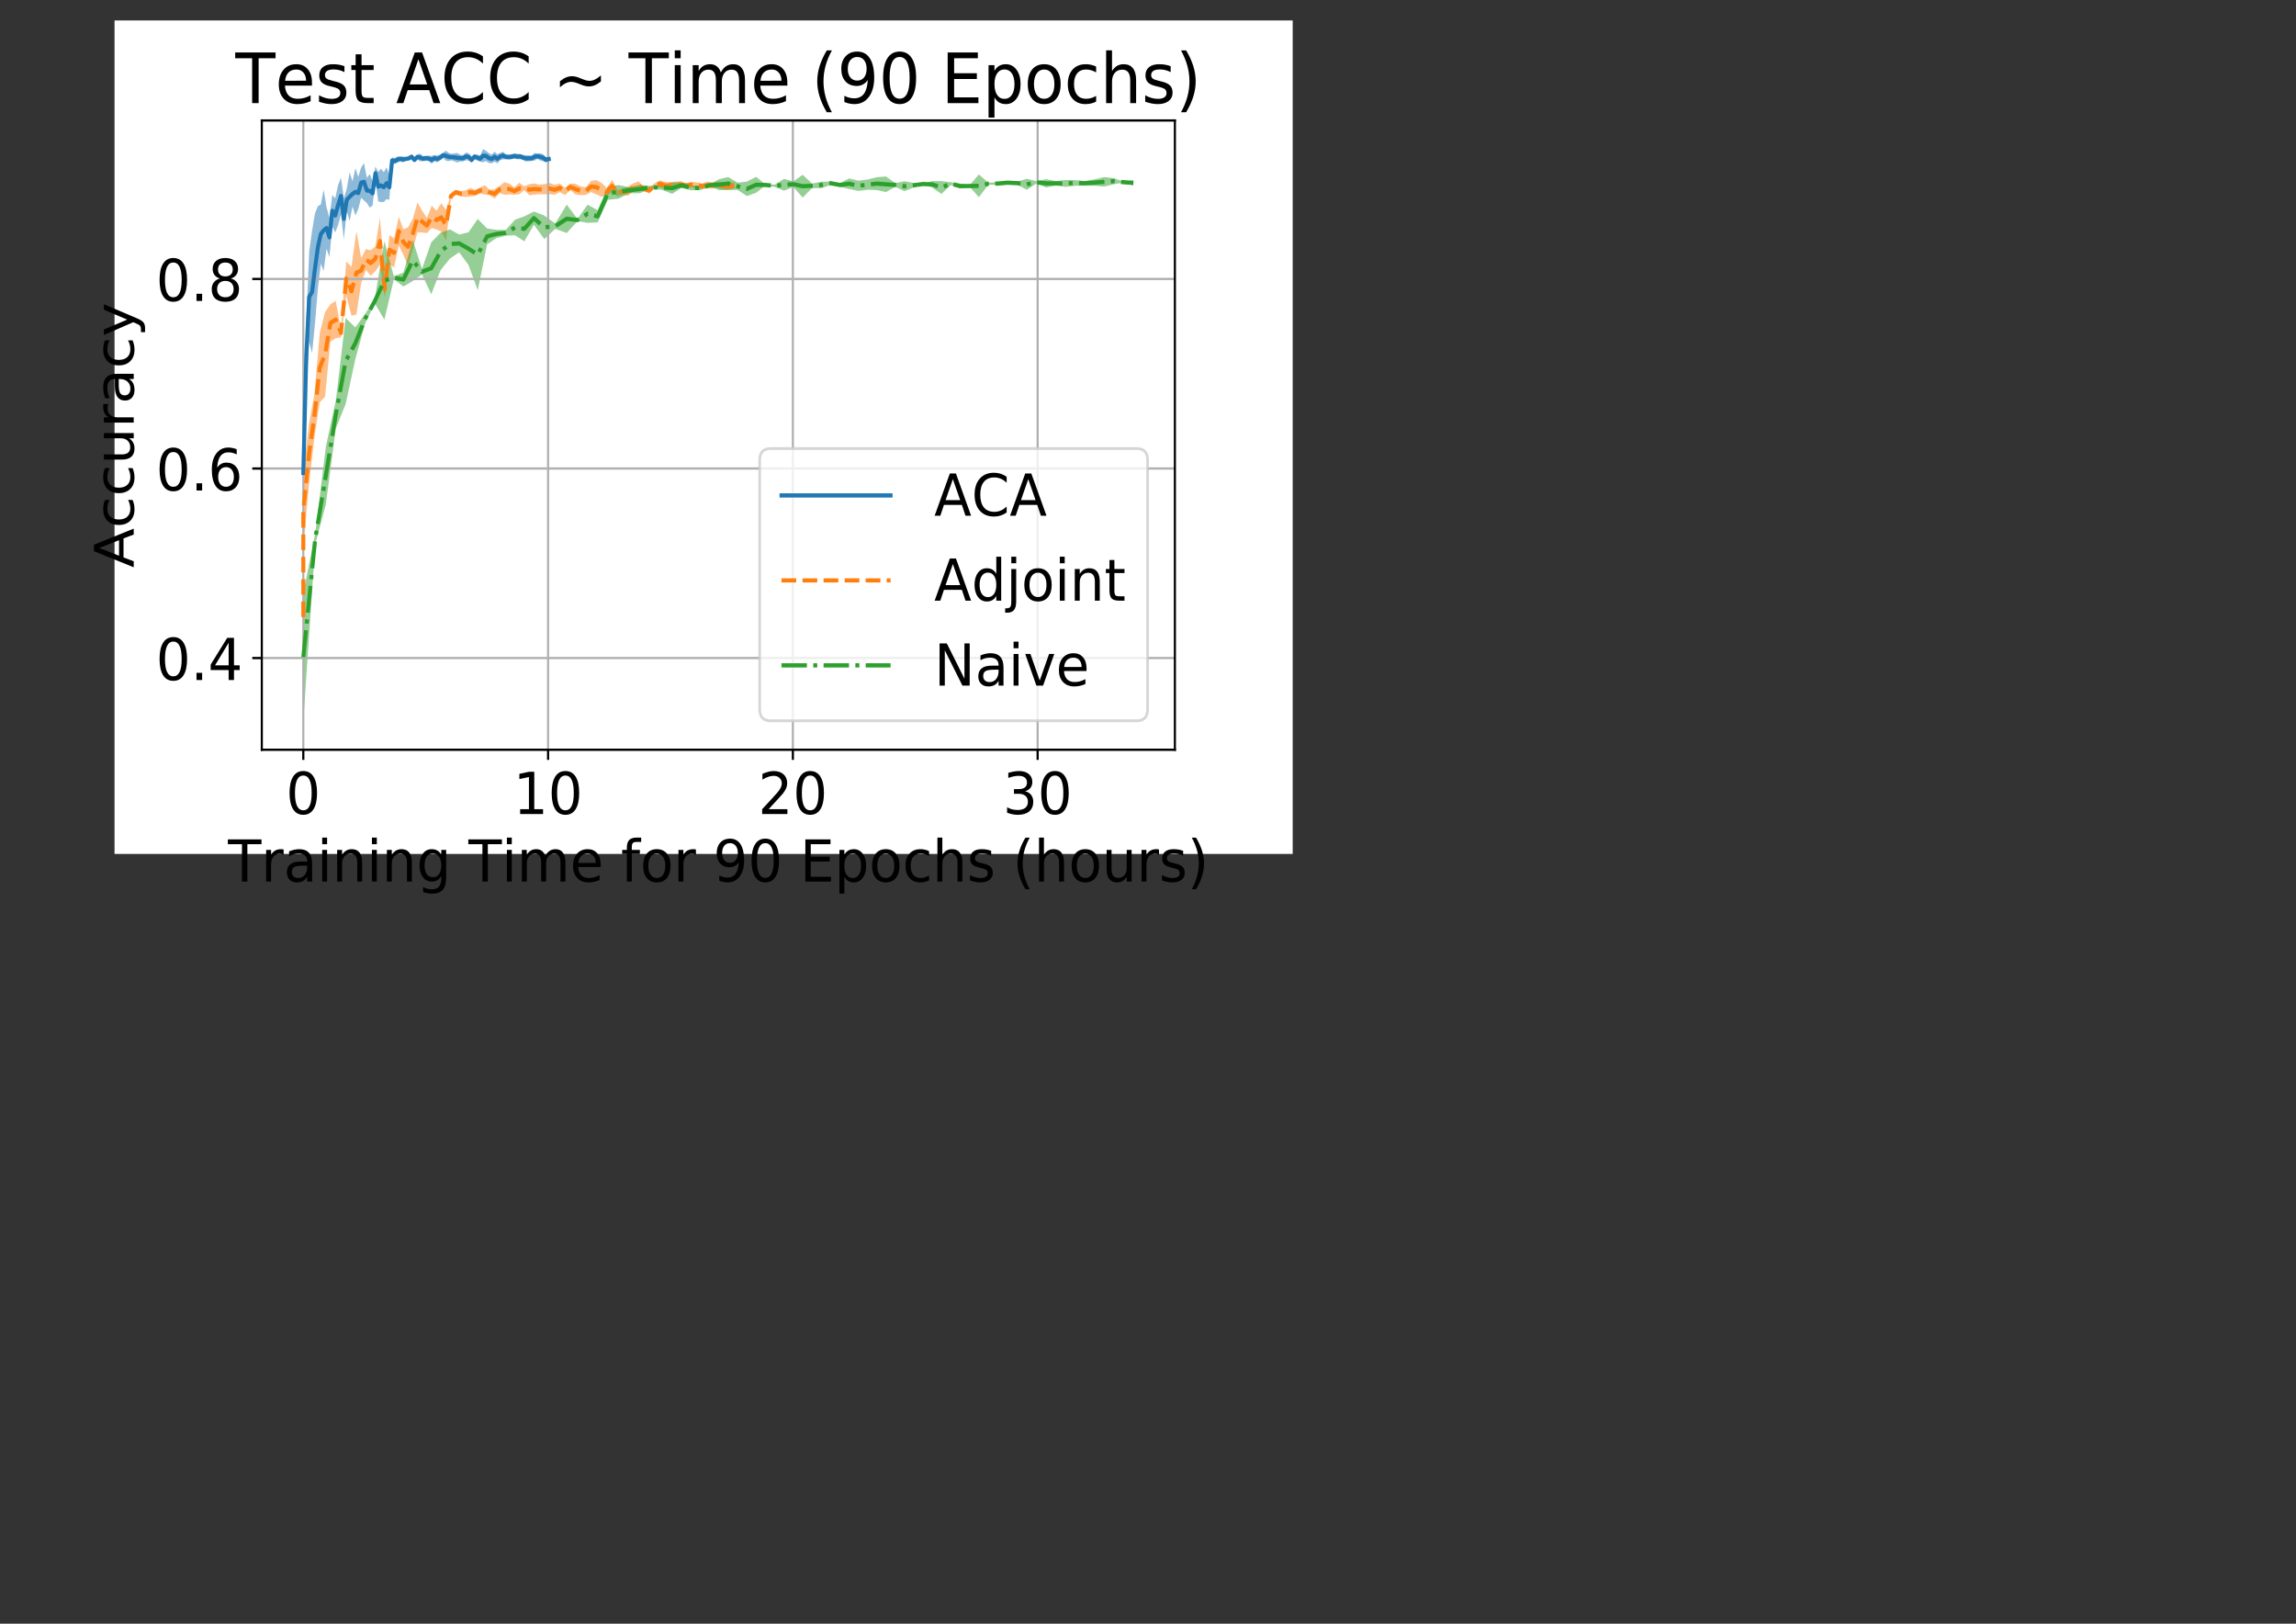 <?xml version="1.0" encoding="UTF-8" standalone="no"?>
<svg
   xmlns:dc="http://purl.org/dc/elements/1.1/"
   xmlns:cc="http://creativecommons.org/ns#"
   xmlns:rdf="http://www.w3.org/1999/02/22-rdf-syntax-ns#"
   xmlns:svg="http://www.w3.org/2000/svg"
   xmlns="http://www.w3.org/2000/svg"
   xmlns:xlink="http://www.w3.org/1999/xlink"
   xmlns:sodipodi="http://sodipodi.sourceforge.net/DTD/sodipodi-0.dtd"
   xmlns:inkscape="http://www.inkscape.org/namespaces/inkscape"
   inkscape:version="1.0rc1 (09960d6, 2020-04-09)"
   sodipodi:docname="ACC_time_confidence.svg"
   id="svg446"
   width="297mm"
   viewBox="0 0 841.89 595.276"
   version="1.1"
   height="210mm">
  <rect x="0" y="0" width="841.89" height="595.276" fill="#333333" stroke="none"/>
  <sodipodi:namedview
     inkscape:current-layer="svg446"
     inkscape:window-maximized="1"
     inkscape:window-y="23"
     inkscape:window-x="56"
     inkscape:cy="184.97989"
     inkscape:cx="241.66728"
     inkscape:zoom="1.4244792"
     units="mm"
     showgrid="false"
     id="namedview448"
     inkscape:window-height="755"
     inkscape:window-width="1224"
     inkscape:pageshadow="2"
     inkscape:pageopacity="0"
     guidetolerance="10"
     gridtolerance="10"
     objecttolerance="10"
     borderopacity="1"
     bordercolor="#666666"
     pagecolor="#ffffff"
     inkscape:document-rotation="0" />
  <defs
     id="defs12">
    <style
       id="style10"
       type="text/css">
*{stroke-linecap:butt;stroke-linejoin:round;white-space:pre;}
  </style>
  </defs>
  <g
     style="stroke-width:0.971"
     transform="matrix(1,0,0,1.061,42,7.5)"
     id="figure_1">
    <g
       style="stroke-width:0.971"
       id="patch_1">
      <path
         inkscape:connector-curvature="0"
         id="path14"
         style="fill:#ffffff;stroke-width:0.971"
         d="M 0,288 H 432 V 0 H 0 Z" />
    </g>
    <g
       style="stroke-width:0.971"
       id="axes_1">
      <g
         style="stroke-width:0.971"
         id="patch_2">
        <path
           inkscape:connector-curvature="0"
           id="path17"
           style="fill:#ffffff;stroke-width:0.971"
           d="M 54,252 H 388.8 V 34.56 H 54 Z" />
      </g>
      <g
         style="stroke-width:0.971"
         id="PolyCollection_1">
        <path
           inkscape:connector-curvature="0"
           id="path20"
           style="fill:#1f77b4;fill-opacity:0.5;stroke-width:0.971"
           d="m 69.219,146.259 v 20.191 l 1.089,-38.72 1.059,-16.598 1.065,3.817 1.065,-10.215 1.064,-12.141 1.057,-8.519 1.058,2.494 1.062,-7.695 1.057,2.9 1.058,-10.542 1.058,2.035 1.056,-2.524 1.058,-3.749 1.061,8.691 1.057,-9.876 1.059,3.55 1.05,-5.052 1.056,3.081 1.058,-2.182 1.056,-3.936 1.049,0.955 1.053,0.865 1.051,1.591 1.044,-0.725 1.044,-8.831 1.028,7.401 1.019,0.248 1.018,-0.039 1.015,-1.003 1.014,0.256 1.016,-12.53 1.018,0.138 1.007,-0.503 1.007,-0.395 1.009,0.365 1.016,-0.601 1.03,-0.259 1.04,-0.399 1.047,1.09 1.055,-0.858 1.05,0.65 1.05,-0.04 1.057,-0.126 1.045,0.097 1.052,0.901 1.047,-0.835 1.05,0.322 1.048,-0.631 1.046,-0.907 1.058,1.015 1.049,0.122 1.046,-0.279 1.056,0.415 1.045,0.333 1.05,-0.359 1.048,-0.006 1.048,-0.391 1.048,0.166 1.044,0.675 1.045,-1.284 1.048,0.585 1.049,0.371 1.057,0.167 1.054,-0.392 1.046,0.663 1.053,0.09 1.045,-0.569 1.044,0.566 1.048,-1.076 1.045,-0.279 1.044,-0.006 1.05,0.051 1.054,-0.053 1.042,-0.235 1.047,0.23 1.045,-0.065 1.041,0.333 1.046,0.483 1.044,-0.075 1.047,-0.118 1.048,-0.104 1.041,-0.572 1.051,0.523 1.046,0.262 1.051,0.393 1.046,-0.319 v -1.662 0 l -1.046,0.14 -1.051,-0.982 -1.046,-0.328 -1.051,0.065 -1.041,-0.179 -1.048,0.944 -1.047,-0.118 -1.044,-0.009 -1.046,-0.106 -1.041,-0.387 -1.045,10e-4 -1.047,-0.163 -1.042,0.223 -1.054,0.209 -1.05,-0.08 -1.044,-0.923 -1.045,0.376 -1.048,0.495 -1.044,-0.875 -1.045,1.003 -1.053,-0.564 -1.046,-0.777 -1.054,-0.588 -1.057,2.262 -1.049,-0.349 -1.048,-0.136 -1.045,0.943 -1.044,-1.29 -1.048,-0.227 -1.048,0.853 -1.048,-0.071 -1.05,-0.621 -1.045,0.071 -1.056,0.219 -1.046,-0.345 -1.049,-0.729 -1.058,0.688 -1.046,0.665 -1.048,0.286 -1.05,-0.202 -1.047,0.344 -1.052,-0.081 -1.045,-0.034 -1.057,0.201 -1.05,-0.891 -1.05,0.323 -1.055,1.172 -1.047,-1.137 -1.04,0.779 -1.03,0.069 -1.016,-0.208 -1.009,-0.028 -1.007,-0.002 -1.007,0.61 -1.018,-0.255 -1.016,5.939 -1.014,-2.494 -1.015,1.682 -1.018,-1.218 -1.019,1.099 -1.028,-1.833 -1.044,4.988 -1.044,-2.428 -1.051,1.329 -1.053,-5.095 -1.049,1.544 -1.056,3.202 -1.058,-2.968 -1.056,4.522 -1.05,-3.087 -1.059,5.646 -1.057,3.222 -1.061,-7.027 -1.058,2.538 -1.056,4.614 -1.058,-1.174 -1.058,7.796 -1.057,-3.518 -1.062,-6.123 -1.058,5.114 -1.057,0.584 -1.064,2.464 -1.065,6.027 -1.065,7.223 -1.059,24.138 z"
           clip-path="url(#p578d4dad70)" />
      </g>
      <g
         style="stroke-width:0.971"
         id="PolyCollection_2">
        <path
           inkscape:connector-curvature="0"
           id="path23"
           style="fill:#ff7f0e;fill-opacity:0.5;stroke-width:0.971"
           d="m 69.218,190.888 v 30.547 l 7.4e-5,-39.275 2.092,-21.891 1.984,-16.178 1.955,-12.18 1.951,-1.914 1.951,-18.977 1.937,-1.238 1.945,-0.272 1.929,-14.385 1.916,6.889 1.808,-0.385 1.76,-10.903 1.74,-4.547 1.726,2.047 1.711,-1.585 1.721,-2.268 1.716,11.463 1.72,-11.605 1.716,1.116 1.721,-7.604 1.718,3.312 1.717,3.895 1.723,-5.946 1.721,-5.765 1.734,0.043 1.735,0.189 1.743,-1.778 1.757,0.538 1.758,0.711 1.758,3.094 1.783,-14.602 1.758,-1.217 1.768,0.544 1.771,0.26 1.776,-0.218 1.773,-0.167 1.776,-0.823 1.793,0.357 1.789,0.173 1.792,1.199 1.801,-1.91 1.813,0.619 1.816,-0.166 1.826,0.168 1.816,-0.211 1.826,-1.395 1.83,1.749 1.837,-0.211 1.844,-0.153 1.863,0.041 1.885,-0.063 1.883,0.214 1.903,-0.902 1.895,1.051 1.907,-1.767 1.898,1.484 1.903,0.288 1.926,-0.121 1.912,-0.953 1.921,0.775 1.929,0.812 1.924,-0.26 1.931,-1.367 1.948,1.56 1.958,-0.649 1.946,0.387 1.942,-1.574 1.948,-0.314 1.955,0.247 1.953,0.932 1.953,-2.164 1.947,-0.019 1.929,0.58 1.923,-0.019 1.926,-0.415 1.926,0.136 1.916,-0.089 1.951,-0.167 1.961,0.511 1.954,-0.105 1.964,-0.05 1.958,0.075 1.95,-0.265 1.962,0.57 1.962,0.062 1.956,-0.36 v -2.257 0 l -1.956,0.36 -1.962,-0.2 -1.962,-0.412 -1.95,0.259 -1.958,-0.187 -1.964,0.605 -1.954,-0.367 -1.961,-0.144 -1.951,0.422 -1.916,-0.679 -1.926,0.136 -1.926,0.175 -1.923,-0.019 -1.929,-0.599 -1.947,1.029 -1.953,1.372 -1.953,-0.05 -1.955,-1.98 -1.948,0.668 -1.942,1.177 -1.946,0.584 -1.958,0.596 -1.948,-3.614 -1.931,2.89 -1.924,-1.766 -1.929,-0.956 -1.921,0.251 -1.912,2.19 -1.926,-0.252 -1.903,-0.957 -1.898,-0.023 -1.907,1.442 -1.895,-1.438 -1.903,0.408 -1.883,-0.637 -1.885,0.395 -1.863,0.172 -1.844,-0.415 -1.837,0.247 -1.83,0.767 -1.826,-1.264 -1.816,1.623 -1.826,-1.273 -1.816,-0.559 -1.813,1.339 -1.801,1.103 -1.792,0.216 -1.789,-1.595 -1.793,0.816 -1.776,0.814 -1.773,-0.69 -1.776,0.895 -1.771,0.194 -1.768,-0.438 -1.758,1.337 -1.783,5.635 -1.758,-2.342 -1.758,2.61 -1.757,-1.754 -1.743,4.247 -1.735,-2.431 -1.734,-2.904 -1.721,5.565 -1.723,2.961 -1.717,0.751 -1.718,-4.35 -1.721,7.459 -1.716,-1.111 -1.72,15.771 -1.716,-21.873 -1.721,9.979 -1.711,1.362 -1.726,-0.441 -1.74,3.116 -1.76,-9.331 -1.808,12.386 -1.916,-1.887 -1.929,23.207 -1.945,-9.572 -1.937,1.185 -1.951,2.701 -1.951,7.19 -1.955,21.09 -1.984,10.346 -2.092,16.814 z"
           clip-path="url(#p578d4dad70)" />
      </g>
      <g
         style="stroke-width:0.971"
         id="PolyCollection_3">
        <path
           inkscape:connector-curvature="0"
           id="path26"
           style="fill:#2ca02c;fill-opacity:0.5;stroke-width:0.971"
           d="m 69.218,197.844 v 44.273 l 4.382,-61.235 3.862,-13.59 3.692,-26.36 3.586,-8.383 3.548,-15.489 3.563,-12.214 3.551,-7.106 3.549,5.665 3.467,-13.983 3.506,2.521 3.407,-1.899 3.419,-2.259 3.387,6.811 3.411,-8.285 3.415,-4.028 3.405,-2.161 3.41,4.355 3.41,8.743 3.417,-15.849 3.41,-2.161 3.417,-0.851 3.4,-0.131 3.417,2.096 3.526,-5.731 3.801,4.945 4.029,-3.537 4.198,1.441 3.952,-4.093 3.699,0.589 3.692,-0.164 3.755,-7.794 3.889,-0.393 3.875,-1.866 3.986,-0.033 3.93,-1.572 4.072,0.393 3.819,1.408 3.426,-2.096 3.371,0.851 3.586,-0.033 3.399,-1.474 3.418,1.474 3.402,-0.066 3.397,-0.033 3.402,2.129 3.395,-1.146 3.388,-2.489 3.4,0.491 3.427,1.277 3.418,-1.244 3.436,3.635 3.428,-3.275 3.452,0.033 3.419,-1.113 3.372,0.655 3.387,0.753 3.354,0.655 3.364,-0.393 3.389,0.098 3.382,0.688 3.397,-1.801 3.4,1.474 3.372,-1.244 3.386,-1.081 3.377,1.113 3.398,2.194 3.447,-3.111 3.434,1.244 3.423,-0.622 3.421,3.602 3.478,-4.322 3.505,0.065 3.528,-0.753 3.527,0.688 3.541,1.768 3.532,-2.194 3.551,1.408 3.532,-0.655 3.544,0.426 3.548,-0.36 3.56,-0.098 3.559,0.098 3.562,0.262 3.559,-0.819 3.564,-0.557 3.551,1.015 v -1.834 0 l -3.551,0.557 -3.564,-1.277 -3.559,-0.36 -3.562,0.786 -3.559,0.557 -3.56,-0.295 -3.548,-0.033 -3.544,0.36 -3.532,-0.655 -3.551,0.688 -3.532,-0.819 -3.541,0.982 -3.527,0.36 -3.528,-0.164 -3.505,0.196 -3.478,-2.882 -3.421,3.733 -3.423,-0.557 -3.434,-0.458 -3.447,-0.426 -3.398,0.033 -3.377,0.851 -3.386,-0.229 -3.372,-0.589 -3.4,0.622 -3.397,-2.259 -3.382,0.229 -3.389,0.819 -3.364,0.393 -3.354,-0.786 -3.387,1.605 -3.372,-0.524 -3.419,0.065 -3.452,0.622 -3.428,-3.013 -3.436,2.259 -3.418,-0.851 -3.427,1.998 -3.4,-0.098 -3.388,-2.62 -3.395,1.67 -3.402,0.36 -3.397,-1.932 -3.402,0.72 -3.418,1.801 -3.399,0.557 -3.586,-0.229 -3.371,-0.982 -3.426,-1.9e-5 -3.819,0.95 -4.072,0.262 -3.93,-0.393 -3.986,0.819 -3.875,-0.753 -3.889,0.524 -3.755,8.186 -3.692,-1.932 -3.699,4.912 -3.952,-4.945 -4.198,6.549 -4.029,-2.751 -3.801,-1.408 -3.526,1.67 -3.417,1.179 -3.4,3.537 -3.417,-0.065 -3.41,-0.458 -3.417,-3.275 -3.41,4.617 -3.41,0.753 -3.405,-1.768 -3.415,1.146 -3.411,3.307 -3.387,9.169 -3.419,-9.922 -3.407,11.199 -3.506,1.277 -3.467,-12.083 -3.549,20.008 -3.551,5.141 -3.563,4.617 -3.548,-3.242 -3.586,28.423 -3.692,16.144 -3.862,29.832 z"
           clip-path="url(#p578d4dad70)" />
      </g>
      <g
         style="stroke-width:0.971"
         id="matplotlib.axis_1">
        <g
           style="stroke-width:0.971"
           id="xtick_1">
          <g
             style="stroke-width:0.971"
             id="line2d_1">
            <path
               inkscape:connector-curvature="0"
               id="path29"
               style="fill:none;stroke:#b0b0b0;stroke-width:0.777;stroke-linecap:square"
               d="M 69.218,252 V 34.56"
               clip-path="url(#p578d4dad70)" />
          </g>
          <g
             style="stroke-width:0.971"
             id="line2d_2">
            <defs
               id="defs33">
              <path
                 inkscape:connector-curvature="0"
                 style="stroke:#000000;stroke-width:0.8"
                 id="md0838a9cfd"
                 d="M 0,0 V 3.5" />
            </defs>
            <g
               style="stroke-width:0.971"
               id="g37">
              <use
                 height="100%"
                 width="100%"
                 id="use35"
                 y="252"
                 xlink:href="#md0838a9cfd"
                 x="69.218"
                 style="stroke:#000000;stroke-width:0.777" />
            </g>
          </g>
          <g
             style="stroke-width:0.971"
             id="text_1">
            <!-- 0 -->
            <defs
               id="defs41">
              <path
                 inkscape:connector-curvature="0"
                 id="DejaVuSans-48"
                 d="m 31.781,66.406 q -7.609,0 -11.453,-7.5 Q 16.5,51.422 16.5,36.375 q 0,-14.984 3.828,-22.484 3.844,-7.5 11.453,-7.5 7.672,0 11.5,7.5 3.844,7.5 3.844,22.484 0,15.047 -3.844,22.531 -3.828,7.5 -11.5,7.5 z m 0,7.812 q 12.266,0 18.734,-9.703 6.469,-9.688 6.469,-28.141 0,-18.406 -6.469,-28.109 -6.469,-9.688 -18.734,-9.688 -12.25,0 -18.719,9.688 Q 6.594,17.969 6.594,36.375 q 0,18.453 6.469,28.141 6.469,9.703 18.719,9.703 z" />
            </defs>
            <g
               style="stroke-width:0.971"
               id="g45"
               transform="matrix(0.2,0,0,-0.2,62.856,274.197)">
              <use
                 style="stroke-width:0.971"
                 height="100%"
                 width="100%"
                 y="0"
                 x="0"
                 id="use43"
                 xlink:href="#DejaVuSans-48" />
            </g>
          </g>
        </g>
        <g
           style="stroke-width:0.971"
           id="xtick_2">
          <g
             style="stroke-width:0.971"
             id="line2d_3">
            <path
               inkscape:connector-curvature="0"
               id="path49"
               style="fill:none;stroke:#b0b0b0;stroke-width:0.777;stroke-linecap:square"
               d="M 158.971,252 V 34.56"
               clip-path="url(#p578d4dad70)" />
          </g>
          <g
             style="stroke-width:0.971"
             id="line2d_4">
            <g
               style="stroke-width:0.971"
               id="g54">
              <use
                 height="100%"
                 width="100%"
                 id="use52"
                 y="252"
                 xlink:href="#md0838a9cfd"
                 x="158.971"
                 style="stroke:#000000;stroke-width:0.777" />
            </g>
          </g>
          <g
             style="stroke-width:0.971"
             id="text_2">
            <!-- 10 -->
            <defs
               id="defs58">
              <path
                 inkscape:connector-curvature="0"
                 id="DejaVuSans-49"
                 d="m 12.406,8.297 h 16.109 v 55.625 L 10.984,60.406 v 8.984 l 17.438,3.516 H 38.281 V 8.297 H 54.391 V 0 H 12.406 Z" />
            </defs>
            <g
               style="stroke-width:0.971"
               id="g64"
               transform="matrix(0.2,0,0,-0.2,146.246,274.197)">
              <use
                 style="stroke-width:0.971"
                 height="100%"
                 width="100%"
                 y="0"
                 x="0"
                 id="use60"
                 xlink:href="#DejaVuSans-49" />
              <use
                 style="stroke-width:0.971"
                 height="100%"
                 width="100%"
                 y="0"
                 id="use62"
                 xlink:href="#DejaVuSans-48"
                 x="63.623" />
            </g>
          </g>
        </g>
        <g
           style="stroke-width:0.971"
           id="xtick_3">
          <g
             style="stroke-width:0.971"
             id="line2d_5">
            <path
               inkscape:connector-curvature="0"
               id="path68"
               style="fill:none;stroke:#b0b0b0;stroke-width:0.777;stroke-linecap:square"
               d="M 248.725,252 V 34.56"
               clip-path="url(#p578d4dad70)" />
          </g>
          <g
             style="stroke-width:0.971"
             id="line2d_6">
            <g
               style="stroke-width:0.971"
               id="g73">
              <use
                 height="100%"
                 width="100%"
                 id="use71"
                 y="252"
                 xlink:href="#md0838a9cfd"
                 x="248.725"
                 style="stroke:#000000;stroke-width:0.777" />
            </g>
          </g>
          <g
             style="stroke-width:0.971"
             id="text_3">
            <!-- 20 -->
            <defs
               id="defs77">
              <path
                 inkscape:connector-curvature="0"
                 id="DejaVuSans-50"
                 d="M 19.188,8.297 H 53.609 V 0 H 7.328 v 8.297 q 5.609,5.812 15.297,15.594 9.703,9.797 12.188,12.641 4.734,5.312 6.609,9 1.891,3.688 1.891,7.25 0,5.812 -4.078,9.469 -4.078,3.672 -10.625,3.672 -4.641,0 -9.797,-1.609 -5.141,-1.609 -11,-4.891 v 9.969 Q 13.766,71.781 18.938,73 q 5.188,1.219 9.484,1.219 11.328,0 18.062,-5.672 6.734,-5.656 6.734,-15.125 0,-4.5 -1.688,-8.531 Q 49.859,40.875 45.406,35.406 44.188,33.984 37.641,27.219 31.109,20.453 19.188,8.297 Z" />
            </defs>
            <g
               style="stroke-width:0.971"
               id="g83"
               transform="matrix(0.2,0,0,-0.2,236,274.197)">
              <use
                 style="stroke-width:0.971"
                 height="100%"
                 width="100%"
                 y="0"
                 x="0"
                 id="use79"
                 xlink:href="#DejaVuSans-50" />
              <use
                 style="stroke-width:0.971"
                 height="100%"
                 width="100%"
                 y="0"
                 id="use81"
                 xlink:href="#DejaVuSans-48"
                 x="63.623" />
            </g>
          </g>
        </g>
        <g
           style="stroke-width:0.971"
           id="xtick_4">
          <g
             style="stroke-width:0.971"
             id="line2d_7">
            <path
               inkscape:connector-curvature="0"
               id="path87"
               style="fill:none;stroke:#b0b0b0;stroke-width:0.777;stroke-linecap:square"
               d="M 338.478,252 V 34.56"
               clip-path="url(#p578d4dad70)" />
          </g>
          <g
             style="stroke-width:0.971"
             id="line2d_8">
            <g
               style="stroke-width:0.971"
               id="g92">
              <use
                 height="100%"
                 width="100%"
                 id="use90"
                 y="252"
                 xlink:href="#md0838a9cfd"
                 x="338.478"
                 style="stroke:#000000;stroke-width:0.777" />
            </g>
          </g>
          <g
             style="stroke-width:0.971"
             id="text_4">
            <!-- 30 -->
            <defs
               id="defs96">
              <path
                 inkscape:connector-curvature="0"
                 id="DejaVuSans-51"
                 d="M 40.578,39.312 Q 47.656,37.797 51.625,33 q 3.984,-4.781 3.984,-11.812 0,-10.781 -7.422,-16.703 -7.422,-5.906 -21.094,-5.906 -4.578,0 -9.438,0.906 -4.859,0.906 -10.031,2.719 v 9.516 q 4.094,-2.391 8.969,-3.609 4.891,-1.219 10.219,-1.219 9.266,0 14.125,3.656 4.859,3.656 4.859,10.641 0,6.453 -4.516,10.078 -4.516,3.641 -12.562,3.641 h -8.5 v 8.109 h 8.891 q 7.266,0 11.125,2.906 3.859,2.906 3.859,8.375 0,5.609 -3.984,8.609 -3.969,3.016 -11.391,3.016 -4.062,0 -8.703,-0.891 Q 15.375,64.156 9.812,62.312 v 8.781 q 5.625,1.562 10.531,2.344 4.906,0.781 9.25,0.781 11.234,0 17.766,-5.109 6.547,-5.094 6.547,-13.781 0,-6.062 -3.469,-10.234 -3.469,-4.172 -9.859,-5.781 z" />
            </defs>
            <g
               style="stroke-width:0.971"
               id="g102"
               transform="matrix(0.2,0,0,-0.2,325.753,274.197)">
              <use
                 style="stroke-width:0.971"
                 height="100%"
                 width="100%"
                 y="0"
                 x="0"
                 id="use98"
                 xlink:href="#DejaVuSans-51" />
              <use
                 style="stroke-width:0.971"
                 height="100%"
                 width="100%"
                 y="0"
                 id="use100"
                 xlink:href="#DejaVuSans-48"
                 x="63.623" />
            </g>
          </g>
        </g>
        <g
           style="stroke-width:0.971"
           id="text_5">
          <!-- Training Time for 90 Epochs (hours) -->
          <defs
             id="defs126">
            <path
               inkscape:connector-curvature="0"
               id="DejaVuSans-84"
               d="M -0.297,72.906 H 61.375 v -8.312 H 35.5 V 0 H 25.594 V 64.594 H -0.297 Z" />
            <path
               inkscape:connector-curvature="0"
               id="DejaVuSans-114"
               d="m 41.109,46.297 q -1.516,0.875 -3.297,1.281 Q 36.031,48 33.891,48 26.266,48 22.188,43.047 18.109,38.094 18.109,28.812 V 0 h -9.031 v 54.688 h 9.031 v -8.5 q 2.844,4.984 7.375,7.391 Q 30.031,56 36.531,56 q 0.922,0 2.047,-0.125 1.125,-0.109 2.484,-0.359 z" />
            <path
               inkscape:connector-curvature="0"
               id="DejaVuSans-97"
               d="m 34.281,27.484 q -10.891,0 -15.094,-2.484 -4.203,-2.484 -4.203,-8.5 0,-4.781 3.156,-7.594 3.156,-2.797 8.562,-2.797 7.484,0 12,5.297 4.516,5.297 4.516,14.078 v 2 z m 17.922,3.719 V 0 H 43.219 v 8.297 q -3.078,-4.969 -7.672,-7.344 -4.594,-2.375 -11.234,-2.375 -8.391,0 -13.359,4.719 Q 6,8.016 6,15.922 q 0,9.219 6.172,13.906 6.188,4.688 18.438,4.688 H 43.219 v 0.891 q 0,6.203 -4.078,9.594 -4.078,3.391 -11.453,3.391 -4.688,0 -9.141,-1.125 -4.438,-1.125 -8.531,-3.375 v 8.312 q 4.922,1.906 9.562,2.844 Q 24.219,56 28.609,56 q 11.875,0 17.734,-6.156 5.859,-6.141 5.859,-18.641 z" />
            <path
               inkscape:connector-curvature="0"
               id="DejaVuSans-105"
               d="M 9.422,54.688 H 18.406 V 0 H 9.422 Z m 0,21.297 H 18.406 V 64.594 H 9.422 Z" />
            <path
               inkscape:connector-curvature="0"
               id="DejaVuSans-110"
               d="M 54.891,33.016 V 0 H 45.906 v 32.719 q 0,7.766 -3.031,11.609 -3.031,3.859 -9.078,3.859 -7.281,0 -11.484,-4.641 -4.203,-4.625 -4.203,-12.641 V 0 h -9.031 v 54.688 h 9.031 v -8.5 q 3.234,4.938 7.594,7.375 4.375,2.438 10.094,2.438 9.422,0 14.25,-5.828 4.844,-5.828 4.844,-17.156 z" />
            <path
               inkscape:connector-curvature="0"
               id="DejaVuSans-103"
               d="m 45.406,27.984 q 0,9.766 -4.031,15.125 -4.016,5.375 -11.297,5.375 -7.219,0 -11.25,-5.375 -4.031,-5.359 -4.031,-15.125 0,-9.719 4.031,-15.094 4.031,-5.375 11.25,-5.375 7.281,0 11.297,5.375 4.031,5.375 4.031,15.094 z M 54.391,6.781 q 0,-13.953 -6.203,-20.766 -6.188,-6.812 -18.984,-6.812 -4.734,0 -8.938,0.703 -4.203,0.703 -8.156,2.172 V -9.188 q 3.953,-2.141 7.812,-3.156 3.859,-1.031 7.859,-1.031 8.844,0 13.234,4.609 4.391,4.609 4.391,13.938 V 9.625 Q 42.625,4.781 38.281,2.391 33.938,0 27.875,0 17.828,0 11.672,7.656 q -6.156,7.672 -6.156,20.328 0,12.688 6.156,20.344 Q 17.828,56 27.875,56 q 6.062,0 10.406,-2.391 4.344,-2.391 7.125,-7.219 V 54.688 h 8.984 z" />
            <path
               inkscape:connector-curvature="0"
               d=""
               id="DejaVuSans-32" />
            <path
               inkscape:connector-curvature="0"
               id="DejaVuSans-109"
               d="M 52,44.188 Q 55.375,50.25 60.062,53.125 64.75,56 71.094,56 q 8.547,0 13.188,-5.984 4.641,-5.969 4.641,-17 V 0 h -9.031 v 32.719 q 0,7.859 -2.797,11.656 -2.781,3.812 -8.484,3.812 -6.984,0 -11.047,-4.641 -4.047,-4.625 -4.047,-12.641 V 0 h -9.031 v 32.719 q 0,7.906 -2.781,11.688 -2.781,3.781 -8.594,3.781 -6.891,0 -10.953,-4.656 -4.047,-4.656 -4.047,-12.625 V 0 h -9.031 v 54.688 h 9.031 v -8.5 q 3.078,5.031 7.375,7.422 Q 29.781,56 35.688,56 41.656,56 45.828,52.969 50,49.953 52,44.188 Z" />
            <path
               inkscape:connector-curvature="0"
               id="DejaVuSans-101"
               d="m 56.203,29.594 v -4.391 h -41.312 q 0.594,-9.281 5.594,-14.141 5,-4.859 13.938,-4.859 5.172,0 10.031,1.266 4.859,1.266 9.656,3.812 v -8.5 q -4.844,-2.047 -9.922,-3.125 -5.078,-1.078 -10.297,-1.078 -13.094,0 -20.734,7.609 -7.641,7.625 -7.641,20.625 0,13.422 7.25,21.297 Q 20.016,56 32.328,56 q 11.031,0 17.453,-7.109 6.422,-7.094 6.422,-19.297 z m -8.984,2.641 q -0.094,7.359 -4.125,11.75 -4.031,4.406 -10.672,4.406 -7.516,0 -12.031,-4.25 -4.516,-4.25 -5.203,-11.969 z" />
            <path
               inkscape:connector-curvature="0"
               id="DejaVuSans-102"
               d="M 37.109,75.984 V 68.5 h -8.594 q -4.828,0 -6.719,-1.953 -1.875,-1.953 -1.875,-7.031 V 54.688 H 34.719 V 47.703 H 19.922 V 0 h -9.031 V 47.703 H 2.297 V 54.688 h 8.594 V 58.5 q 0,9.125 4.25,13.297 4.25,4.188 13.469,4.188 z" />
            <path
               inkscape:connector-curvature="0"
               id="DejaVuSans-111"
               d="m 30.609,48.391 q -7.219,0 -11.422,-5.641 -4.203,-5.641 -4.203,-15.453 0,-9.812 4.172,-15.453 4.188,-5.641 11.453,-5.641 7.188,0 11.375,5.656 4.203,5.672 4.203,15.438 0,9.719 -4.203,15.406 -4.188,5.688 -11.375,5.688 z m 0,7.609 q 11.719,0 18.406,-7.625 6.703,-7.609 6.703,-21.078 0,-13.422 -6.703,-21.078 -6.688,-7.641 -18.406,-7.641 -11.766,0 -18.438,7.641 -6.656,7.656 -6.656,21.078 0,13.469 6.656,21.078 Q 18.844,56 30.609,56 Z" />
            <path
               inkscape:connector-curvature="0"
               id="DejaVuSans-57"
               d="M 10.984,1.516 V 10.5 Q 14.703,8.734 18.5,7.812 q 3.812,-0.922 7.484,-0.922 9.766,0 14.906,6.562 5.156,6.562 5.891,19.953 -2.828,-4.203 -7.188,-6.453 -4.344,-2.25 -9.609,-2.25 -10.938,0 -17.312,6.609 -6.375,6.625 -6.375,18.109 0,11.219 6.641,18 6.641,6.797 17.672,6.797 12.656,0 19.312,-9.703 6.672,-9.688 6.672,-28.141 0,-17.234 -8.188,-27.516 -8.172,-10.281 -21.984,-10.281 -3.719,0 -7.531,0.734 -3.797,0.734 -7.906,2.203 z m 19.625,30.906 q 6.641,0 10.516,4.531 3.891,4.547 3.891,12.469 0,7.859 -3.891,12.422 -3.875,4.562 -10.516,4.562 -6.641,0 -10.516,-4.562 -3.875,-4.562 -3.875,-12.422 0,-7.922 3.875,-12.469 3.875,-4.531 10.516,-4.531 z" />
            <path
               inkscape:connector-curvature="0"
               id="DejaVuSans-69"
               d="m 9.812,72.906 h 46.094 v -8.312 H 19.672 V 43.016 h 34.719 V 34.719 H 19.672 V 8.297 H 56.781 V 0 H 9.812 Z" />
            <path
               inkscape:connector-curvature="0"
               id="DejaVuSans-112"
               d="m 18.109,8.203 v -29 H 9.078 V 54.688 h 9.031 v -8.297 q 2.844,4.875 7.156,7.234 Q 29.594,56 35.594,56 q 9.969,0 16.188,-7.906 6.234,-7.906 6.234,-20.797 0,-12.891 -6.234,-20.812 -6.219,-7.906 -16.188,-7.906 -6,0 -10.328,2.375 -4.312,2.375 -7.156,7.25 z M 48.688,27.297 q 0,9.906 -4.078,15.547 -4.078,5.641 -11.203,5.641 -7.141,0 -11.219,-5.641 -4.078,-5.641 -4.078,-15.547 0,-9.906 4.078,-15.547 4.078,-5.641 11.219,-5.641 7.125,0 11.203,5.641 4.078,5.641 4.078,15.547 z" />
            <path
               inkscape:connector-curvature="0"
               id="DejaVuSans-99"
               d="M 48.781,52.594 V 44.188 q -3.812,2.109 -7.641,3.156 -3.828,1.047 -7.734,1.047 -8.75,0 -13.594,-5.547 -4.828,-5.531 -4.828,-15.547 0,-10.016 4.828,-15.562 4.844,-5.531 13.594,-5.531 3.906,0 7.734,1.047 3.828,1.047 7.641,3.156 v -8.312 q -3.766,-1.75 -7.797,-2.625 -4.016,-0.891 -8.562,-0.891 -12.359,0 -19.641,7.766 -7.266,7.766 -7.266,20.953 0,13.375 7.344,21.031 Q 20.219,56 33.016,56 q 4.141,0 8.094,-0.859 3.953,-0.844 7.672,-2.547 z" />
            <path
               inkscape:connector-curvature="0"
               id="DejaVuSans-104"
               d="M 54.891,33.016 V 0 H 45.906 v 32.719 q 0,7.766 -3.031,11.609 -3.031,3.859 -9.078,3.859 -7.281,0 -11.484,-4.641 -4.203,-4.625 -4.203,-12.641 V 0 h -9.031 v 75.984 h 9.031 V 46.188 q 3.234,4.938 7.594,7.375 4.375,2.438 10.094,2.438 9.422,0 14.25,-5.828 4.844,-5.828 4.844,-17.156 z" />
            <path
               inkscape:connector-curvature="0"
               id="DejaVuSans-115"
               d="m 44.281,53.078 v -8.5 Q 40.484,46.531 36.375,47.5 q -4.094,0.984 -8.5,0.984 -6.688,0 -10.031,-2.047 Q 14.5,44.391 14.5,40.281 q 0,-3.125 2.391,-4.906 2.391,-1.781 9.625,-3.391 l 3.078,-0.688 Q 39.156,29.25 43.188,25.516 47.219,21.781 47.219,15.094 q 0,-7.625 -6.031,-12.078 -6.031,-4.438 -16.578,-4.438 -4.391,0 -9.156,0.859 Q 10.688,0.297 5.422,2 v 9.281 q 4.984,-2.594 9.812,-3.891 4.828,-1.281 9.578,-1.281 6.344,0 9.75,2.172 3.422,2.172 3.422,6.125 0,3.656 -2.469,5.609 -2.453,1.953 -10.812,3.766 l -3.125,0.734 q -8.344,1.75 -12.062,5.391 -3.703,3.641 -3.703,9.984 0,7.719 5.469,11.906 Q 16.75,56 26.812,56 q 4.969,0 9.359,-0.734 4.406,-0.719 8.109,-2.188 z" />
            <path
               inkscape:connector-curvature="0"
               id="DejaVuSans-40"
               d="M 31,75.875 Q 24.469,64.656 21.281,53.656 18.109,42.672 18.109,31.391 18.109,20.125 21.312,9.062 24.516,-2 31,-13.188 H 23.188 Q 15.875,-1.703 12.234,9.375 8.594,20.453 8.594,31.391 q 0,10.891 3.609,21.922 3.625,11.047 10.984,22.562 z" />
            <path
               inkscape:connector-curvature="0"
               id="DejaVuSans-117"
               d="M 8.5,21.578 V 54.688 h 8.984 V 21.922 q 0,-7.766 3.016,-11.656 3.031,-3.875 9.094,-3.875 7.266,0 11.484,4.641 4.234,4.641 4.234,12.656 v 31 h 8.984 V 0 H 45.312 V 8.406 Q 42.047,3.422 37.719,1 33.406,-1.422 27.688,-1.422 18.266,-1.422 13.375,4.438 8.5,10.297 8.5,21.578 Z M 31.109,56 Z" />
            <path
               inkscape:connector-curvature="0"
               id="DejaVuSans-41"
               d="m 8.016,75.875 h 7.812 q 7.312,-11.516 10.953,-22.562 3.641,-11.031 3.641,-21.922 0,-10.938 -3.641,-22.016 -3.641,-11.078 -10.953,-22.562 h -7.812 Q 14.5,-2 17.703,9.062 20.906,20.125 20.906,31.391 q 0,11.281 -3.203,22.266 -3.203,11 -9.688,22.219 z" />
          </defs>
          <g
             style="stroke-width:0.971"
             id="g198"
             transform="matrix(0.2,0,0,-0.2,41.606,297.553)">
            <use
               style="stroke-width:0.971"
               height="100%"
               width="100%"
               y="0"
               x="0"
               id="use128"
               xlink:href="#DejaVuSans-84" />
            <use
               style="stroke-width:0.971"
               height="100%"
               width="100%"
               y="0"
               id="use130"
               xlink:href="#DejaVuSans-114"
               x="60.865" />
            <use
               style="stroke-width:0.971"
               height="100%"
               width="100%"
               y="0"
               id="use132"
               xlink:href="#DejaVuSans-97"
               x="101.979" />
            <use
               style="stroke-width:0.971"
               height="100%"
               width="100%"
               y="0"
               id="use134"
               xlink:href="#DejaVuSans-105"
               x="163.258" />
            <use
               style="stroke-width:0.971"
               height="100%"
               width="100%"
               y="0"
               id="use136"
               xlink:href="#DejaVuSans-110"
               x="191.041" />
            <use
               style="stroke-width:0.971"
               height="100%"
               width="100%"
               y="0"
               id="use138"
               xlink:href="#DejaVuSans-105"
               x="254.42" />
            <use
               style="stroke-width:0.971"
               height="100%"
               width="100%"
               y="0"
               id="use140"
               xlink:href="#DejaVuSans-110"
               x="282.203" />
            <use
               style="stroke-width:0.971"
               height="100%"
               width="100%"
               y="0"
               id="use142"
               xlink:href="#DejaVuSans-103"
               x="345.582" />
            <use
               style="stroke-width:0.971"
               height="100%"
               width="100%"
               y="0"
               id="use144"
               xlink:href="#DejaVuSans-32"
               x="409.059" />
            <use
               style="stroke-width:0.971"
               height="100%"
               width="100%"
               y="0"
               id="use146"
               xlink:href="#DejaVuSans-84"
               x="440.846" />
            <use
               style="stroke-width:0.971"
               height="100%"
               width="100%"
               y="0"
               id="use148"
               xlink:href="#DejaVuSans-105"
               x="501.883" />
            <use
               style="stroke-width:0.971"
               height="100%"
               width="100%"
               y="0"
               id="use150"
               xlink:href="#DejaVuSans-109"
               x="529.666" />
            <use
               style="stroke-width:0.971"
               height="100%"
               width="100%"
               y="0"
               id="use152"
               xlink:href="#DejaVuSans-101"
               x="627.078" />
            <use
               style="stroke-width:0.971"
               height="100%"
               width="100%"
               y="0"
               id="use154"
               xlink:href="#DejaVuSans-32"
               x="688.602" />
            <use
               style="stroke-width:0.971"
               height="100%"
               width="100%"
               y="0"
               id="use156"
               xlink:href="#DejaVuSans-102"
               x="720.389" />
            <use
               style="stroke-width:0.971"
               height="100%"
               width="100%"
               y="0"
               id="use158"
               xlink:href="#DejaVuSans-111"
               x="755.594" />
            <use
               style="stroke-width:0.971"
               height="100%"
               width="100%"
               y="0"
               id="use160"
               xlink:href="#DejaVuSans-114"
               x="816.775" />
            <use
               style="stroke-width:0.971"
               height="100%"
               width="100%"
               y="0"
               id="use162"
               xlink:href="#DejaVuSans-32"
               x="857.889" />
            <use
               style="stroke-width:0.971"
               height="100%"
               width="100%"
               y="0"
               id="use164"
               xlink:href="#DejaVuSans-57"
               x="889.676" />
            <use
               style="stroke-width:0.971"
               height="100%"
               width="100%"
               y="0"
               id="use166"
               xlink:href="#DejaVuSans-48"
               x="953.299" />
            <use
               style="stroke-width:0.971"
               height="100%"
               width="100%"
               y="0"
               id="use168"
               xlink:href="#DejaVuSans-32"
               x="1016.922" />
            <use
               style="stroke-width:0.971"
               height="100%"
               width="100%"
               y="0"
               id="use170"
               xlink:href="#DejaVuSans-69"
               x="1048.709" />
            <use
               style="stroke-width:0.971"
               height="100%"
               width="100%"
               y="0"
               id="use172"
               xlink:href="#DejaVuSans-112"
               x="1111.893" />
            <use
               style="stroke-width:0.971"
               height="100%"
               width="100%"
               y="0"
               id="use174"
               xlink:href="#DejaVuSans-111"
               x="1175.369" />
            <use
               style="stroke-width:0.971"
               height="100%"
               width="100%"
               y="0"
               id="use176"
               xlink:href="#DejaVuSans-99"
               x="1236.551" />
            <use
               style="stroke-width:0.971"
               height="100%"
               width="100%"
               y="0"
               id="use178"
               xlink:href="#DejaVuSans-104"
               x="1291.531" />
            <use
               style="stroke-width:0.971"
               height="100%"
               width="100%"
               y="0"
               id="use180"
               xlink:href="#DejaVuSans-115"
               x="1354.91" />
            <use
               style="stroke-width:0.971"
               height="100%"
               width="100%"
               y="0"
               id="use182"
               xlink:href="#DejaVuSans-32"
               x="1407.01" />
            <use
               style="stroke-width:0.971"
               height="100%"
               width="100%"
               y="0"
               id="use184"
               xlink:href="#DejaVuSans-40"
               x="1438.797" />
            <use
               style="stroke-width:0.971"
               height="100%"
               width="100%"
               y="0"
               id="use186"
               xlink:href="#DejaVuSans-104"
               x="1477.811" />
            <use
               style="stroke-width:0.971"
               height="100%"
               width="100%"
               y="0"
               id="use188"
               xlink:href="#DejaVuSans-111"
               x="1541.189" />
            <use
               style="stroke-width:0.971"
               height="100%"
               width="100%"
               y="0"
               id="use190"
               xlink:href="#DejaVuSans-117"
               x="1602.371" />
            <use
               style="stroke-width:0.971"
               height="100%"
               width="100%"
               y="0"
               id="use192"
               xlink:href="#DejaVuSans-114"
               x="1665.75" />
            <use
               style="stroke-width:0.971"
               height="100%"
               width="100%"
               y="0"
               id="use194"
               xlink:href="#DejaVuSans-115"
               x="1706.863" />
            <use
               style="stroke-width:0.971"
               height="100%"
               width="100%"
               y="0"
               id="use196"
               xlink:href="#DejaVuSans-41"
               x="1758.963" />
          </g>
        </g>
      </g>
      <g
         style="stroke-width:0.971"
         id="matplotlib.axis_2">
        <g
           style="stroke-width:0.971"
           id="ytick_1">
          <g
             style="stroke-width:0.971"
             id="line2d_9">
            <path
               inkscape:connector-curvature="0"
               id="path202"
               style="fill:none;stroke:#b0b0b0;stroke-width:0.777;stroke-linecap:square"
               d="M 54,220.308 H 388.8"
               clip-path="url(#p578d4dad70)" />
          </g>
          <g
             style="stroke-width:0.971"
             id="line2d_10">
            <defs
               id="defs206">
              <path
                 inkscape:connector-curvature="0"
                 style="stroke:#000000;stroke-width:0.8"
                 id="m48dd8d3946"
                 d="M 0,0 H -3.5" />
            </defs>
            <g
               style="stroke-width:0.971"
               id="g210">
              <use
                 height="100%"
                 width="100%"
                 id="use208"
                 y="220.308"
                 xlink:href="#m48dd8d3946"
                 x="54"
                 style="stroke:#000000;stroke-width:0.777" />
            </g>
          </g>
          <g
             style="stroke-width:0.971"
             id="text_6">
            <!-- 0.4 -->
            <defs
               id="defs215">
              <path
                 inkscape:connector-curvature="0"
                 id="DejaVuSans-46"
                 d="M 10.688,12.406 H 21 V 0 H 10.688 Z" />
              <path
                 inkscape:connector-curvature="0"
                 id="DejaVuSans-52"
                 d="M 37.797,64.312 12.891,25.391 h 24.906 z m -2.594,8.594 h 12.406 V 25.391 h 10.406 V 17.188 H 47.609 V 0 h -9.812 V 17.188 H 4.891 v 9.516 z" />
            </defs>
            <g
               style="stroke-width:0.971"
               id="g223"
               transform="matrix(0.2,0,0,-0.2,15.194,227.906)">
              <use
                 style="stroke-width:0.971"
                 height="100%"
                 width="100%"
                 y="0"
                 x="0"
                 id="use217"
                 xlink:href="#DejaVuSans-48" />
              <use
                 style="stroke-width:0.971"
                 height="100%"
                 width="100%"
                 y="0"
                 id="use219"
                 xlink:href="#DejaVuSans-46"
                 x="63.623" />
              <use
                 style="stroke-width:0.971"
                 height="100%"
                 width="100%"
                 y="0"
                 id="use221"
                 xlink:href="#DejaVuSans-52"
                 x="95.41" />
            </g>
          </g>
        </g>
        <g
           style="stroke-width:0.971"
           id="ytick_2">
          <g
             style="stroke-width:0.971"
             id="line2d_11">
            <path
               inkscape:connector-curvature="0"
               id="path227"
               style="fill:none;stroke:#b0b0b0;stroke-width:0.777;stroke-linecap:square"
               d="M 54,154.816 H 388.8"
               clip-path="url(#p578d4dad70)" />
          </g>
          <g
             style="stroke-width:0.971"
             id="line2d_12">
            <g
               style="stroke-width:0.971"
               id="g232">
              <use
                 height="100%"
                 width="100%"
                 id="use230"
                 y="154.816"
                 xlink:href="#m48dd8d3946"
                 x="54"
                 style="stroke:#000000;stroke-width:0.777" />
            </g>
          </g>
          <g
             style="stroke-width:0.971"
             id="text_7">
            <!-- 0.6 -->
            <defs
               id="defs236">
              <path
                 inkscape:connector-curvature="0"
                 id="DejaVuSans-54"
                 d="m 33.016,40.375 q -6.641,0 -10.531,-4.547 -3.875,-4.531 -3.875,-12.438 0,-7.859 3.875,-12.438 3.891,-4.562 10.531,-4.562 6.641,0 10.516,4.562 3.875,4.578 3.875,12.438 0,7.906 -3.875,12.438 Q 39.656,40.375 33.016,40.375 Z M 52.594,71.297 V 62.312 q -3.719,1.75 -7.5,2.672 -3.781,0.938 -7.5,0.938 -9.766,0 -14.922,-6.594 -5.141,-6.594 -5.875,-19.922 2.875,4.25 7.219,6.516 4.359,2.266 9.578,2.266 10.984,0 17.359,-6.672 6.375,-6.656 6.375,-18.125 0,-11.234 -6.641,-18.031 -6.641,-6.781 -17.672,-6.781 -12.656,0 -19.344,9.688 -6.688,9.703 -6.688,28.109 0,17.281 8.203,27.562 8.203,10.281 22.016,10.281 3.719,0 7.5,-0.734 3.781,-0.734 7.891,-2.188 z" />
            </defs>
            <g
               style="stroke-width:0.971"
               id="g244"
               transform="matrix(0.2,0,0,-0.2,15.194,162.414)">
              <use
                 style="stroke-width:0.971"
                 height="100%"
                 width="100%"
                 y="0"
                 x="0"
                 id="use238"
                 xlink:href="#DejaVuSans-48" />
              <use
                 style="stroke-width:0.971"
                 height="100%"
                 width="100%"
                 y="0"
                 id="use240"
                 xlink:href="#DejaVuSans-46"
                 x="63.623" />
              <use
                 style="stroke-width:0.971"
                 height="100%"
                 width="100%"
                 y="0"
                 id="use242"
                 xlink:href="#DejaVuSans-54"
                 x="95.41" />
            </g>
          </g>
        </g>
        <g
           style="stroke-width:0.971"
           id="ytick_3">
          <g
             style="stroke-width:0.971"
             id="line2d_13">
            <path
               inkscape:connector-curvature="0"
               id="path248"
               style="fill:none;stroke:#b0b0b0;stroke-width:0.777;stroke-linecap:square"
               d="M 54,89.324 H 388.8"
               clip-path="url(#p578d4dad70)" />
          </g>
          <g
             style="stroke-width:0.971"
             id="line2d_14">
            <g
               style="stroke-width:0.971"
               id="g253">
              <use
                 height="100%"
                 width="100%"
                 id="use251"
                 y="89.324"
                 xlink:href="#m48dd8d3946"
                 x="54"
                 style="stroke:#000000;stroke-width:0.777" />
            </g>
          </g>
          <g
             style="stroke-width:0.971"
             id="text_8">
            <!-- 0.8 -->
            <defs
               id="defs257">
              <path
                 inkscape:connector-curvature="0"
                 id="DejaVuSans-56"
                 d="m 31.781,34.625 q -7.031,0 -11.062,-3.766 -4.016,-3.766 -4.016,-10.344 0,-6.594 4.016,-10.359 4.031,-3.766 11.062,-3.766 7.031,0 11.078,3.781 4.062,3.797 4.062,10.344 0,6.578 -4.031,10.344 Q 38.875,34.625 31.781,34.625 Z m -9.859,4.188 Q 15.578,40.375 12.031,44.719 8.5,49.078 8.5,55.328 q 0,8.734 6.219,13.812 6.234,5.078 17.062,5.078 10.891,0 17.094,-5.078 6.203,-5.078 6.203,-13.812 0,-6.25 -3.547,-10.609 Q 48,40.375 41.703,38.812 q 7.125,-1.656 11.094,-6.5 3.984,-4.828 3.984,-11.797 0,-10.609 -6.469,-16.281 -6.469,-5.656 -18.531,-5.656 -12.047,0 -18.531,5.656 -6.469,5.672 -6.469,16.281 0,6.969 4,11.797 4.016,4.844 11.141,6.5 z M 18.312,54.391 q 0,-5.656 3.531,-8.828 3.547,-3.172 9.938,-3.172 6.359,0 9.938,3.172 3.594,3.172 3.594,8.828 0,5.672 -3.594,8.844 -3.578,3.172 -9.938,3.172 -6.391,0 -9.938,-3.172 Q 18.312,60.062 18.312,54.391 Z" />
            </defs>
            <g
               style="stroke-width:0.971"
               id="g265"
               transform="matrix(0.2,0,0,-0.2,15.194,96.922)">
              <use
                 style="stroke-width:0.971"
                 height="100%"
                 width="100%"
                 y="0"
                 x="0"
                 id="use259"
                 xlink:href="#DejaVuSans-48" />
              <use
                 style="stroke-width:0.971"
                 height="100%"
                 width="100%"
                 y="0"
                 id="use261"
                 xlink:href="#DejaVuSans-46"
                 x="63.623" />
              <use
                 style="stroke-width:0.971"
                 height="100%"
                 width="100%"
                 y="0"
                 id="use263"
                 xlink:href="#DejaVuSans-56"
                 x="95.41" />
            </g>
          </g>
        </g>
        <g
           style="stroke-width:0.971"
           id="text_9">
          <!-- Accuracy -->
          <defs
             id="defs271">
            <path
               inkscape:connector-curvature="0"
               id="DejaVuSans-65"
               d="M 34.188,63.188 20.797,26.906 h 26.812 z m -5.578,9.719 h 11.188 L 67.578,0 h -10.25 L 50.688,18.703 H 17.828 L 11.188,0 H 0.781 Z" />
            <path
               inkscape:connector-curvature="0"
               id="DejaVuSans-121"
               d="M 32.172,-5.078 Q 28.375,-14.844 24.75,-17.812 q -3.609,-2.984 -9.656,-2.984 h -7.188 v 7.516 h 5.281 q 3.703,0 5.75,1.766 2.062,1.75 4.547,8.297 L 25.094,0.875 2.984,54.688 H 12.5 L 29.594,11.922 46.688,54.688 h 9.516 z" />
          </defs>
          <g
             style="stroke-width:0.971"
             id="g289"
             transform="matrix(0,-0.2,-0.2,0,7.034,189.11)">
            <use
               style="stroke-width:0.971"
               height="100%"
               width="100%"
               y="0"
               x="0"
               id="use273"
               xlink:href="#DejaVuSans-65" />
            <use
               style="stroke-width:0.971"
               height="100%"
               width="100%"
               y="0"
               id="use275"
               xlink:href="#DejaVuSans-99"
               x="68.393" />
            <use
               style="stroke-width:0.971"
               height="100%"
               width="100%"
               y="0"
               id="use277"
               xlink:href="#DejaVuSans-99"
               x="123.373" />
            <use
               style="stroke-width:0.971"
               height="100%"
               width="100%"
               y="0"
               id="use279"
               xlink:href="#DejaVuSans-117"
               x="178.354" />
            <use
               style="stroke-width:0.971"
               height="100%"
               width="100%"
               y="0"
               id="use281"
               xlink:href="#DejaVuSans-114"
               x="241.732" />
            <use
               style="stroke-width:0.971"
               height="100%"
               width="100%"
               y="0"
               id="use283"
               xlink:href="#DejaVuSans-97"
               x="282.846" />
            <use
               style="stroke-width:0.971"
               height="100%"
               width="100%"
               y="0"
               id="use285"
               xlink:href="#DejaVuSans-99"
               x="344.125" />
            <use
               style="stroke-width:0.971"
               height="100%"
               width="100%"
               y="0"
               id="use287"
               xlink:href="#DejaVuSans-121"
               x="399.105" />
          </g>
        </g>
      </g>
      <g
         style="stroke-width:0.971"
         id="line2d_15">
        <path
           inkscape:connector-curvature="0"
           id="path293"
           style="fill:none;stroke:#1f77b4;stroke-width:1.456;stroke-linecap:square"
           d="m 69.219,156.355 1.089,-40.474 1.059,-20.368 1.065,-1.703 1.065,-8.121 1.064,-7.302 1.057,-4.552 1.058,-1.31 1.062,-0.786 1.057,3.209 1.058,-9.169 1.058,1.605 1.056,-3.569 1.058,-3.144 1.061,7.859 1.057,-6.549 1.059,-1.048 1.05,-0.982 1.056,-0.72 1.058,0.393 1.056,-3.569 1.049,-0.295 1.053,2.98 1.051,0.131 1.044,0.851 1.044,-6.909 1.028,4.617 1.019,-0.426 1.018,0.589 1.015,-1.343 1.014,1.375 1.016,-9.234 1.018,0.196 1.007,-0.557 1.007,-0.196 1.009,0.196 1.016,-0.196 1.03,-0.164 1.04,-0.589 1.047,1.113 1.055,-1.015 1.05,0.164 1.05,0.426 1.057,-0.164 1.045,0.065 1.052,0.491 1.047,-0.589 1.05,0.262 1.048,-0.458 1.046,-0.786 1.058,0.164 1.049,0.426 1.046,0.033 1.056,0.098 1.045,0.131 1.05,0.131 1.048,0.033 1.048,-0.622 1.048,0.196 1.044,0.982 1.045,-1.113 1.048,0.36 1.049,0.36 1.057,-1.048 1.054,0.098 1.046,0.72 1.053,0.327 1.045,-0.786 1.044,0.72 1.048,-0.786 1.045,-0.327 1.044,0.458 1.05,0.065 1.054,-0.131 1.042,-0.229 1.047,0.196 1.045,-0.033 1.041,0.36 1.046,0.295 1.044,-0.033 h 1.047 l 1.048,-0.524 1.041,-0.196 1.051,0.229 1.046,0.295 1.051,0.688 1.046,-0.229"
           clip-path="url(#p578d4dad70)" />
      </g>
      <g
         style="stroke-width:0.971"
         id="line2d_16">
        <path
           inkscape:connector-curvature="0"
           id="path296"
           style="fill:none;stroke:#ff7f0e;stroke-width:1.456;stroke-dasharray:5.388, 2.33;stroke-dashoffset:0"
           d="m 69.218,206.161 7.4e-5,-36.97 2.092,-19.353 1.984,-13.262 1.955,-16.635 1.951,-4.552 1.951,-10.839 1.937,-1.212 1.945,4.65 1.929,-18.796 1.916,4.388 1.808,-6.385 1.76,-0.786 1.74,-3.831 1.726,1.244 1.711,-1.474 1.721,-6.123 1.716,16.668 1.72,-13.688 1.716,1.113 1.721,-7.532 1.718,3.831 1.717,1.572 1.723,-4.453 1.721,-5.665 1.734,1.474 1.735,1.31 1.743,-3.013 1.757,1.146 1.758,-0.95 1.758,2.718 1.783,-10.118 1.758,-1.277 1.768,0.491 1.771,0.033 1.776,-0.557 1.773,0.262 1.776,-0.819 1.793,-0.229 1.789,0.884 1.792,0.491 1.801,-1.506 1.813,-0.36 1.816,0.196 1.826,0.72 1.816,-0.917 1.826,-0.065 1.83,0.491 1.837,-0.229 1.844,0.131 1.863,-0.065 1.885,-0.229 1.883,0.426 1.903,-0.655 1.895,1.244 1.907,-1.605 1.898,0.753 1.903,0.622 1.926,0.066 1.912,-1.572 1.921,0.262 1.929,0.884 1.924,0.753 1.931,-2.128 1.948,2.587 1.958,-0.622 1.946,-0.098 1.942,-1.375 1.948,-0.491 1.955,1.113 1.953,0.491 1.953,-1.768 1.947,-0.524 1.929,0.589 h 1.923 l 1.926,-0.295 h 1.926 l 1.916,0.295 1.951,-0.295 1.961,0.327 1.954,0.131 1.964,-0.327 1.958,0.131 1.95,-0.262 1.962,0.491 1.962,0.131 1.956,-0.36"
           clip-path="url(#p578d4dad70)" />
      </g>
      <g
         style="stroke-width:0.971"
         id="line2d_17">
        <path
           inkscape:connector-curvature="0"
           id="path299"
           style="fill:none;stroke:#2ca02c;stroke-width:1.456;stroke-dasharray:9.319, 2.33, 1.456, 2.33;stroke-dashoffset:0"
           d="m 69.218,219.98 4.382,-40.932 3.862,-21.711 3.692,-21.252 3.586,-18.403 3.548,-6.123 3.563,-8.416 3.551,-6.123 3.549,-7.171 3.467,-0.95 3.506,0.622 3.407,-6.549 3.419,3.831 3.387,-1.179 3.411,-5.796 3.415,-2.587 3.405,-0.196 3.41,1.801 3.41,2.063 3.417,-6.287 3.41,-0.851 3.417,-0.393 3.4,-1.834 3.417,0.458 3.526,-3.7 3.801,3.176 4.029,-0.393 4.198,-2.554 3.952,0.426 3.699,-2.161 3.692,0.884 3.755,-7.99 3.889,-0.458 3.875,-0.557 3.986,-0.426 3.93,-0.589 4.072,0.066 3.819,0.229 3.426,-1.048 3.371,0.917 3.586,0.098 3.399,-1.015 3.418,-0.164 3.402,-0.393 3.397,0.95 3.402,0.884 3.395,-1.408 3.388,0.065 3.4,0.295 3.427,-0.36 3.418,-0.196 3.436,0.688 3.428,-0.131 3.452,-0.295 3.419,-0.589 3.372,0.589 3.387,-0.426 3.354,0.72 3.364,-0.393 3.389,-0.36 3.382,0.229 3.397,0.229 3.4,0.426 3.372,-0.327 3.386,-0.426 3.377,0.131 3.398,1.081 3.447,-1.343 3.434,0.851 3.423,-0.033 3.421,-0.065 3.478,-0.72 3.505,-0.065 3.528,-0.295 3.527,0.164 3.541,0.393 3.532,-0.688 3.551,0.36 h 3.532 l 3.544,0.033 3.548,-0.164 3.56,0.098 3.559,-0.229 3.562,-0.262 3.559,-0.229 3.564,0.36 3.551,0.229"
           clip-path="url(#p578d4dad70)" />
      </g>
      <g
         style="stroke-width:0.971"
         id="patch_3">
        <path
           inkscape:connector-curvature="0"
           id="path302"
           style="fill:none;stroke:#000000;stroke-width:0.777;stroke-linecap:square;stroke-linejoin:miter"
           d="M 54,252 V 34.56" />
      </g>
      <g
         style="stroke-width:0.971"
         id="patch_4">
        <path
           inkscape:connector-curvature="0"
           id="path305"
           style="fill:none;stroke:#000000;stroke-width:0.777;stroke-linecap:square;stroke-linejoin:miter"
           d="M 388.8,252 V 34.56" />
      </g>
      <g
         style="stroke-width:0.971"
         id="patch_5">
        <path
           inkscape:connector-curvature="0"
           id="path308"
           style="fill:none;stroke:#000000;stroke-width:0.777;stroke-linecap:square;stroke-linejoin:miter"
           d="M 54,252 H 388.8" />
      </g>
      <g
         style="stroke-width:0.971"
         id="patch_6">
        <path
           inkscape:connector-curvature="0"
           id="path311"
           style="fill:none;stroke:#000000;stroke-width:0.777;stroke-linecap:square;stroke-linejoin:miter"
           d="M 54,34.56 H 388.8" />
      </g>
      <g
         style="stroke-width:0.971"
         id="text_10">
        <!-- Test ACC ~ Time (90 Epochs) -->
        <defs
           id="defs317">
          <path
             inkscape:connector-curvature="0"
             id="DejaVuSans-116"
             d="M 18.312,70.219 V 54.688 h 18.5 v -6.984 h -18.5 v -29.688 q 0,-6.688 1.828,-8.594 1.828,-1.906 7.453,-1.906 H 36.812 V 0 H 27.594 Q 17.188,0 13.234,3.875 9.281,7.766 9.281,18.016 v 29.688 H 2.688 V 54.688 h 6.594 v 15.531 z" />
          <path
             inkscape:connector-curvature="0"
             id="DejaVuSans-67"
             d="M 64.406,67.281 V 56.891 q -4.984,4.641 -10.625,6.922 -5.641,2.297 -11.984,2.297 -12.5,0 -19.141,-7.641 -6.641,-7.641 -6.641,-22.094 0,-14.406 6.641,-22.047 Q 29.297,6.688 41.797,6.688 q 6.344,0 11.984,2.297 5.641,2.297 10.625,6.938 V 5.609 Q 59.234,2.094 53.438,0.328 q -5.781,-1.75 -12.219,-1.75 -16.562,0 -26.094,10.125 Q 5.609,18.844 5.609,36.375 q 0,17.578 9.516,27.703 9.531,10.141 26.094,10.141 6.531,0 12.312,-1.734 5.797,-1.734 10.875,-5.203 z" />
          <path
             inkscape:connector-curvature="0"
             id="DejaVuSans-126"
             d="m 73.188,39.891 v -8.688 q -5.125,-3.859 -9.5,-5.516 -4.359,-1.656 -9.094,-1.656 -5.375,0 -12.5,2.875 -0.547,0.188 -0.781,0.297 -0.344,0.141 -1.078,0.391 -7.562,3.016 -12.156,3.016 -4.297,0 -8.5,-1.875 -4.203,-1.875 -8.984,-5.938 V 31.5 q 5.125,3.859 9.5,5.531 4.375,1.688 9.109,1.688 5.375,0 12.547,-2.922 Q 42.234,35.594 42.484,35.5 42.875,35.359 43.562,35.109 q 7.562,-3.031 12.156,-3.031 4.188,0 8.312,1.859 4.141,1.859 9.156,5.953 z" />
        </defs>
        <g
           style="stroke-width:0.971"
           id="g373"
           transform="matrix(0.24,0,0,-0.24,44.312,28.56)">
          <use
             style="stroke-width:0.971"
             height="100%"
             width="100%"
             y="0"
             x="0"
             id="use319"
             xlink:href="#DejaVuSans-84" />
          <use
             style="stroke-width:0.971"
             height="100%"
             width="100%"
             y="0"
             id="use321"
             xlink:href="#DejaVuSans-101"
             x="60.818" />
          <use
             style="stroke-width:0.971"
             height="100%"
             width="100%"
             y="0"
             id="use323"
             xlink:href="#DejaVuSans-115"
             x="122.342" />
          <use
             style="stroke-width:0.971"
             height="100%"
             width="100%"
             y="0"
             id="use325"
             xlink:href="#DejaVuSans-116"
             x="174.441" />
          <use
             style="stroke-width:0.971"
             height="100%"
             width="100%"
             y="0"
             id="use327"
             xlink:href="#DejaVuSans-32"
             x="213.65" />
          <use
             style="stroke-width:0.971"
             height="100%"
             width="100%"
             y="0"
             id="use329"
             xlink:href="#DejaVuSans-65"
             x="245.438" />
          <use
             style="stroke-width:0.971"
             height="100%"
             width="100%"
             y="0"
             id="use331"
             xlink:href="#DejaVuSans-67"
             x="313.83" />
          <use
             style="stroke-width:0.971"
             height="100%"
             width="100%"
             y="0"
             id="use333"
             xlink:href="#DejaVuSans-67"
             x="383.654" />
          <use
             style="stroke-width:0.971"
             height="100%"
             width="100%"
             y="0"
             id="use335"
             xlink:href="#DejaVuSans-32"
             x="453.479" />
          <use
             style="stroke-width:0.971"
             height="100%"
             width="100%"
             y="0"
             id="use337"
             xlink:href="#DejaVuSans-126"
             x="485.266" />
          <use
             style="stroke-width:0.971"
             height="100%"
             width="100%"
             y="0"
             id="use339"
             xlink:href="#DejaVuSans-32"
             x="569.055" />
          <use
             style="stroke-width:0.971"
             height="100%"
             width="100%"
             y="0"
             id="use341"
             xlink:href="#DejaVuSans-84"
             x="600.842" />
          <use
             style="stroke-width:0.971"
             height="100%"
             width="100%"
             y="0"
             id="use343"
             xlink:href="#DejaVuSans-105"
             x="661.879" />
          <use
             style="stroke-width:0.971"
             height="100%"
             width="100%"
             y="0"
             id="use345"
             xlink:href="#DejaVuSans-109"
             x="689.662" />
          <use
             style="stroke-width:0.971"
             height="100%"
             width="100%"
             y="0"
             id="use347"
             xlink:href="#DejaVuSans-101"
             x="787.074" />
          <use
             style="stroke-width:0.971"
             height="100%"
             width="100%"
             y="0"
             id="use349"
             xlink:href="#DejaVuSans-32"
             x="848.598" />
          <use
             style="stroke-width:0.971"
             height="100%"
             width="100%"
             y="0"
             id="use351"
             xlink:href="#DejaVuSans-40"
             x="880.385" />
          <use
             style="stroke-width:0.971"
             height="100%"
             width="100%"
             y="0"
             id="use353"
             xlink:href="#DejaVuSans-57"
             x="919.398" />
          <use
             style="stroke-width:0.971"
             height="100%"
             width="100%"
             y="0"
             id="use355"
             xlink:href="#DejaVuSans-48"
             x="983.021" />
          <use
             style="stroke-width:0.971"
             height="100%"
             width="100%"
             y="0"
             id="use357"
             xlink:href="#DejaVuSans-32"
             x="1046.645" />
          <use
             style="stroke-width:0.971"
             height="100%"
             width="100%"
             y="0"
             id="use359"
             xlink:href="#DejaVuSans-69"
             x="1078.432" />
          <use
             style="stroke-width:0.971"
             height="100%"
             width="100%"
             y="0"
             id="use361"
             xlink:href="#DejaVuSans-112"
             x="1141.615" />
          <use
             style="stroke-width:0.971"
             height="100%"
             width="100%"
             y="0"
             id="use363"
             xlink:href="#DejaVuSans-111"
             x="1205.092" />
          <use
             style="stroke-width:0.971"
             height="100%"
             width="100%"
             y="0"
             id="use365"
             xlink:href="#DejaVuSans-99"
             x="1266.273" />
          <use
             style="stroke-width:0.971"
             height="100%"
             width="100%"
             y="0"
             id="use367"
             xlink:href="#DejaVuSans-104"
             x="1321.254" />
          <use
             style="stroke-width:0.971"
             height="100%"
             width="100%"
             y="0"
             id="use369"
             xlink:href="#DejaVuSans-115"
             x="1384.633" />
          <use
             style="stroke-width:0.971"
             height="100%"
             width="100%"
             y="0"
             id="use371"
             xlink:href="#DejaVuSans-41"
             x="1436.732" />
        </g>
      </g>
      <g
         style="stroke-width:0.971"
         id="legend_1">
        <g
           style="stroke-width:0.971"
           id="patch_7">
          <path
             inkscape:connector-curvature="0"
             id="path376"
             style="opacity:0.8;fill:#ffffff;stroke:#cccccc;stroke-width:0.971;stroke-linejoin:miter"
             d="M 240.559,242 H 374.8 q 4,0 4,-4 v -86.069 q 0,-4 -4,-4 H 240.559 q -4,0 -4,4 V 238 q 0,4 4,4 z" />
        </g>
        <g
           style="stroke-width:0.971"
           id="line2d_18">
          <path
             inkscape:connector-curvature="0"
             id="path379"
             style="fill:none;stroke:#1f77b4;stroke-width:1.456;stroke-linecap:square"
             d="m 244.559,164.128 h 40" />
        </g>
        <g
           style="stroke-width:0.971"
           id="line2d_19" />
        <g
           style="stroke-width:0.971"
           id="text_11">
          <!-- ACA -->
          <g
             style="stroke-width:0.971"
             id="g389"
             transform="matrix(0.2,0,0,-0.2,300.559,171.128)">
            <use
               style="stroke-width:0.971"
               height="100%"
               width="100%"
               y="0"
               x="0"
               id="use383"
               xlink:href="#DejaVuSans-65" />
            <use
               style="stroke-width:0.971"
               height="100%"
               width="100%"
               y="0"
               id="use385"
               xlink:href="#DejaVuSans-67"
               x="68.393" />
            <use
               style="stroke-width:0.971"
               height="100%"
               width="100%"
               y="0"
               id="use387"
               xlink:href="#DejaVuSans-65"
               x="138.217" />
          </g>
        </g>
        <g
           style="stroke-width:0.971"
           id="line2d_20">
          <path
             inkscape:connector-curvature="0"
             id="path392"
             style="fill:none;stroke:#ff7f0e;stroke-width:1.456;stroke-dasharray:5.388, 2.33;stroke-dashoffset:0"
             d="m 244.559,193.484 h 40" />
        </g>
        <g
           style="stroke-width:0.971"
           id="line2d_21" />
        <g
           style="stroke-width:0.971"
           id="text_12">
          <!-- Adjoint -->
          <defs
             id="defs398">
            <path
               inkscape:connector-curvature="0"
               id="DejaVuSans-100"
               d="m 45.406,46.391 v 29.594 h 8.984 V 0 H 45.406 v 8.203 q -2.828,-4.875 -7.156,-7.25 -4.312,-2.375 -10.375,-2.375 -9.906,0 -16.141,7.906 -6.219,7.922 -6.219,20.812 0,12.891 6.219,20.797 Q 17.969,56 27.875,56 q 6.062,0 10.375,-2.375 4.328,-2.359 7.156,-7.234 z M 14.797,27.297 q 0,-9.906 4.078,-15.547 4.078,-5.641 11.203,-5.641 7.125,0 11.219,5.641 4.109,5.641 4.109,15.547 0,9.906 -4.109,15.547 -4.094,5.641 -11.219,5.641 -7.125,0 -11.203,-5.641 -4.078,-5.641 -4.078,-15.547 z" />
            <path
               inkscape:connector-curvature="0"
               id="DejaVuSans-106"
               d="M 9.422,54.688 H 18.406 V -0.984 q 0,-10.438 -3.984,-15.125 -3.969,-4.688 -12.812,-4.688 H -1.812 v 7.609 h 2.406 q 5.125,0 6.969,2.375 1.859,2.359 1.859,9.828 z m 0,21.297 H 18.406 V 64.594 H 9.422 Z" />
          </defs>
          <g
             style="stroke-width:0.971"
             id="g414"
             transform="matrix(0.2,0,0,-0.2,300.559,200.484)">
            <use
               style="stroke-width:0.971"
               height="100%"
               width="100%"
               y="0"
               x="0"
               id="use400"
               xlink:href="#DejaVuSans-65" />
            <use
               style="stroke-width:0.971"
               height="100%"
               width="100%"
               y="0"
               id="use402"
               xlink:href="#DejaVuSans-100"
               x="68.393" />
            <use
               style="stroke-width:0.971"
               height="100%"
               width="100%"
               y="0"
               id="use404"
               xlink:href="#DejaVuSans-106"
               x="131.869" />
            <use
               style="stroke-width:0.971"
               height="100%"
               width="100%"
               y="0"
               id="use406"
               xlink:href="#DejaVuSans-111"
               x="159.652" />
            <use
               style="stroke-width:0.971"
               height="100%"
               width="100%"
               y="0"
               id="use408"
               xlink:href="#DejaVuSans-105"
               x="220.834" />
            <use
               style="stroke-width:0.971"
               height="100%"
               width="100%"
               y="0"
               id="use410"
               xlink:href="#DejaVuSans-110"
               x="248.617" />
            <use
               style="stroke-width:0.971"
               height="100%"
               width="100%"
               y="0"
               id="use412"
               xlink:href="#DejaVuSans-116"
               x="311.996" />
          </g>
        </g>
        <g
           style="stroke-width:0.971"
           id="line2d_22">
          <path
             inkscape:connector-curvature="0"
             id="path417"
             style="fill:none;stroke:#2ca02c;stroke-width:1.456;stroke-dasharray:9.319, 2.33, 1.456, 2.33;stroke-dashoffset:0"
             d="m 244.559,222.841 h 40" />
        </g>
        <g
           style="stroke-width:0.971"
           id="line2d_23" />
        <g
           style="stroke-width:0.971"
           id="text_13">
          <!-- Naive -->
          <defs
             id="defs423">
            <path
               inkscape:connector-curvature="0"
               id="DejaVuSans-78"
               d="M 9.812,72.906 H 23.094 L 55.422,11.922 V 72.906 h 9.562 V 0 h -13.281 l -32.312,60.984 V 0 H 9.812 Z" />
            <path
               inkscape:connector-curvature="0"
               id="DejaVuSans-118"
               d="M 2.984,54.688 H 12.5 L 29.594,8.797 46.688,54.688 h 9.516 L 35.688,0 H 23.484 Z" />
          </defs>
          <g
             style="stroke-width:0.971"
             id="g435"
             transform="matrix(0.2,0,0,-0.2,300.559,229.841)">
            <use
               style="stroke-width:0.971"
               height="100%"
               width="100%"
               y="0"
               x="0"
               id="use425"
               xlink:href="#DejaVuSans-78" />
            <use
               style="stroke-width:0.971"
               height="100%"
               width="100%"
               y="0"
               id="use427"
               xlink:href="#DejaVuSans-97"
               x="74.805" />
            <use
               style="stroke-width:0.971"
               height="100%"
               width="100%"
               y="0"
               id="use429"
               xlink:href="#DejaVuSans-105"
               x="136.084" />
            <use
               style="stroke-width:0.971"
               height="100%"
               width="100%"
               y="0"
               id="use431"
               xlink:href="#DejaVuSans-118"
               x="163.867" />
            <use
               style="stroke-width:0.971"
               height="100%"
               width="100%"
               y="0"
               id="use433"
               xlink:href="#DejaVuSans-101"
               x="223.047" />
          </g>
        </g>
      </g>
    </g>
  </g>
  <defs
     id="defs444">
    <clipPath
       id="p578d4dad70">
      <rect
         id="rect441"
         y="34.56"
         x="54"
         width="334.8"
         height="217.44" />
    </clipPath>
  </defs>
</svg>
